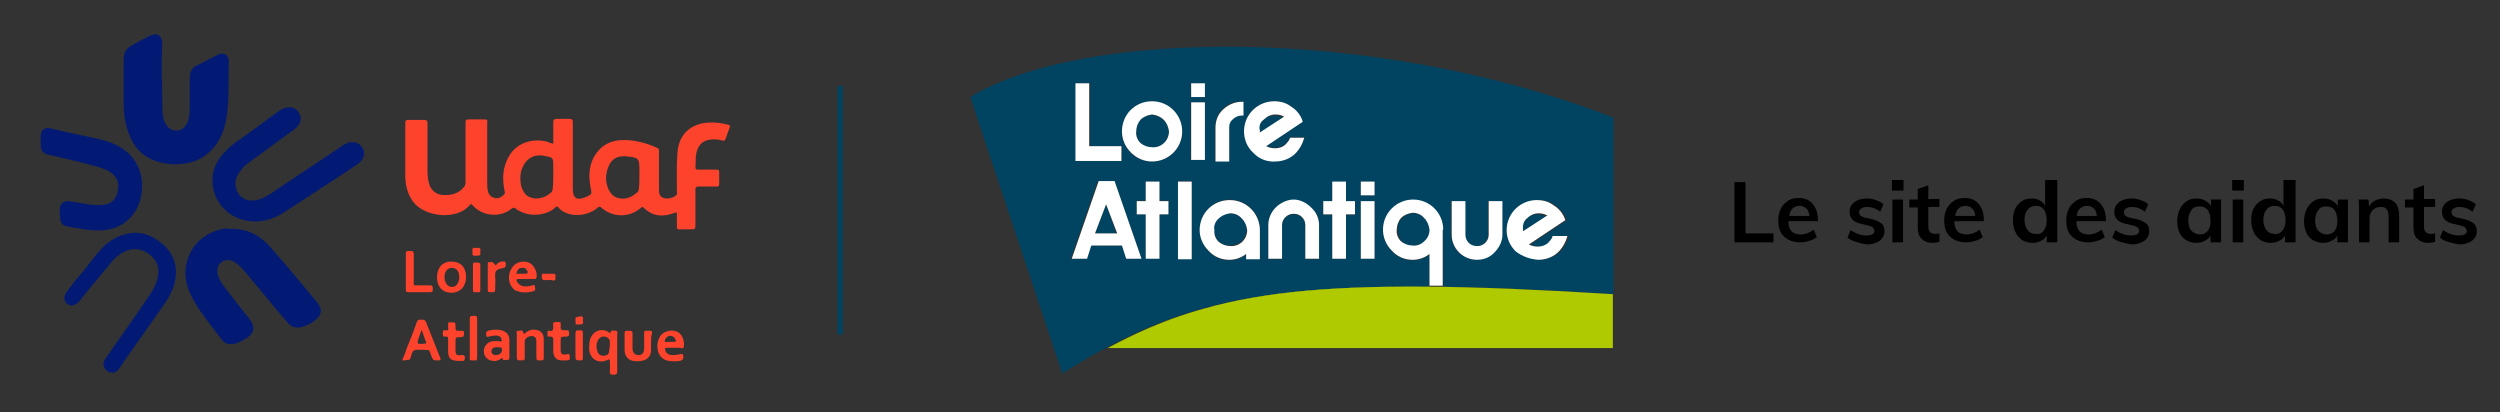 <?xml version="1.0" encoding="utf-8"?>
<!-- Generator: Adobe Illustrator 25.3.1, SVG Export Plug-In . SVG Version: 6.00 Build 0)  -->
<svg version="1.1" id="Calque_1" xmlns="http://www.w3.org/2000/svg" xmlns:xlink="http://www.w3.org/1999/xlink" x="0px" y="0px"
	 viewBox="0 0 473.1 78" style="enable-background:new 0 0 473.1 78;" xml:space="preserve">
<rect x="0" y="0" width="473.1" height="78" fill="#333333" stroke="none"/>
<style type="text/css">
	.st0{fill:none;stroke:#004461;}
	.st1{fill:#004461;}
	.st2{fill:#AFCA00;}
	.st3{fill:#FFFFFF;}
	.st4{enable-background:new    ;}
	.st5{fill:#FD432C;}
	.st6{fill:#021A73;}
</style>
<line id="Ligne_261" class="st0" x1="159" y1="16.3" x2="159" y2="63.3"/>
<g id="Groupe_2895" transform="translate(4704.118 3923.063)">
	<g id="logo-loire-atlantique-rvb" transform="translate(-4517 -3915)">
		<path id="Tracé_695" class="st1" d="M55.7,14.2c-0.5-0.3-1.1-0.4-1.7-0.4c-0.8,0-1.6,0.3-2.2,1C51.3,15.4,51,16.2,51,17v0.4
			L55.7,14.2z"/>
		<path id="Tracé_696" class="st1" d="M105.5,32.9c-0.5-0.3-1.1-0.4-1.7-0.4c-0.8,0-1.6,0.3-2.2,1c-0.6,0.6-0.9,1.4-0.8,2.2v0.4
			L105.5,32.9z"/>
		<path id="Tracé_697" class="st1" d="M30.9,19.9c0.8,0,1.6-0.3,2.2-0.8c0.6-0.6,0.9-1.4,1-2.2c0-0.8-0.3-1.6-1-2.2
			c-0.6-0.6-1.4-0.9-2.2-1c-1.7,0-3.1,1.4-3,3.1c0,0,0,0.1,0,0.1c0,0.8,0.3,1.6,0.8,2.2C29.3,19.6,30.1,19.9,30.9,19.9z"/>
		<path id="Tracé_698" class="st1" d="M80.4,32.3c-1.7,0-3.1,1.4-3,3.1c0,0,0,0.1,0,0.1c0,0.8,0.3,1.6,0.8,2.2
			c0.6,0.6,1.4,0.9,2.2,0.8c0.8,0,1.6-0.3,2.2-0.8c0.6-0.6,0.9-1.4,1-2.2C83.5,33.8,82.1,32.4,80.4,32.3z"/>
		<path id="Tracé_699" class="st1" d="M45.6,38.4c0.8,0,1.6-0.3,2.2-0.8c0.6-0.6,0.9-1.4,1-2.2c0-0.8-0.3-1.6-1-2.2
			c-0.6-0.6-1.4-0.9-2.2-1c-1.7,0-3.1,1.4-3,3.1c0,0,0,0.1,0,0.1c0,0.8,0.3,1.6,0.8,2.2C44,38.1,44.8,38.4,45.6,38.4z"/>
		<path id="Tracé_700" class="st1" d="M83.4,46.2v-6.1c-0.9,0.7-2,1.1-3.2,1.1c-1.5,0-2.9-0.6-3.9-1.7c-2.2-2.2-2.2-5.8,0-8
			c2.2-2.2,5.8-2.2,8,0c1.1,1.1,1.7,2.5,1.7,4v10.7h-0.3c9.3,0.1,19.9,0.6,32.5,1.4V14.2C72.6-3.5,17.5-2.5-3.5,10.3l17.4,52.3
			c2.9-1.8,5.7-3.5,8.6-5l0,0C36.2,50.3,50.5,45.9,83.4,46.2z M100,31.5c1.1-1.1,2.5-1.7,4-1.7c1.1,0,2.3,0.3,3.2,1
			c0.9,0.6,1.6,1.5,2.1,2.5l0.1,0.3l-6.9,4.6c0.5,0.3,1.1,0.4,1.7,0.4c0.8,0,1.6-0.3,2.2-1c0.3-0.3,0.5-0.6,0.6-1h2.8
			c-0.3,1-0.8,2-1.5,2.8c-2.2,2.2-5.8,2.2-8,0c-1.1-1.1-1.7-2.5-1.7-4C98.4,33.9,98.9,32.5,100,31.5L100,31.5z M87.5,30h2.6v6.4
			c0,1.2,1.1,2.2,2.3,2.1c1.2,0,2.1-1,2.1-2.1V30h2.6v6.4c0,1.3-0.6,2.5-1.5,3.3c-1.8,1.8-4.8,1.8-6.7,0c-0.9-0.9-1.4-2.1-1.4-3.3
			V30H87.5z M34,32.5h-1.7v8.3h-2.6v-8.3H28v-2.6h1.7v-3.6h2.6v3.6H34L34,32.5z M38.4,40.9h-2.6V26.2h2.6V40.9z M70.4,26.3H73v2.6
			h-2.6V26.3z M70.4,30H73v10.9h-2.6V30z M63.3,30H65v-3.6h2.6V30h1.7v2.6h-1.7v8.3H65v-8.3h-1.7V30z M62.5,34.6v6.4h-2.6v-6.4
			c0-1.2-1.1-2.2-2.3-2.1c-1.2,0-2.1,1-2.1,2.1v6.4h-2.6v-6.4c0-1.2,0.5-2.4,1.4-3.3c1.6-1.8,4.3-2,6.2-0.5c0.2,0.1,0.3,0.3,0.5,0.5
			C61.9,32,62.5,33.2,62.5,34.6L62.5,34.6z M50,12.8c1.1-1.1,2.5-1.7,4-1.7c1.1,0,2.3,0.3,3.2,1c0.9,0.6,1.6,1.5,2.1,2.5l0.1,0.3
			l-6.9,4.6c0.5,0.3,1.1,0.4,1.7,0.4c0.8,0,1.6-0.3,2.2-1c0.3-0.3,0.5-0.6,0.6-1h2.8c-0.3,1-0.8,2-1.5,2.8c-2.2,2.2-5.8,2.2-8,0
			c-1.1-1.1-1.7-2.5-1.7-4C48.4,15.2,49,13.8,50,12.8z M42.8,16c0-1.3,0.6-2.6,1.5-3.5c0.9-0.9,2.2-1.4,3.5-1.4h0.3v2.6h-0.3
			c-0.6,0-1.2,0.2-1.7,0.7c-0.4,0.4-0.7,0.9-0.7,1.5v6.4h-2.6L42.8,16L42.8,16z M45.6,29.7c3.1,0,5.7,2.5,5.7,5.7c0,0,0,0,0,0v5.5
			h-2.6v-0.8c-0.9,0.7-2,1.1-3.2,1.1c-1.5,0-2.9-0.6-3.9-1.7c-2.2-2.2-2.2-5.8,0-8C42.6,30.4,44.1,29.7,45.6,29.7L45.6,29.7z
			 M38.3,7.7h2.5v2.6h-2.6V7.7H38.3z M38.3,11.3h2.5v10.9h-2.6V11.3L38.3,11.3z M26.9,12.8c2.2-2.2,5.8-2.2,8,0
			c1.1,1.1,1.7,2.5,1.7,4c0,3.1-2.5,5.7-5.7,5.7s-5.7-2.5-5.7-5.7C25.3,15.3,25.9,13.9,26.9,12.8z M16.4,7.7h2.8v11.9h6v2.8h-8.7
			V7.7z M18.4,40.9h-2.9l5.1-14.7h3l5.3,14.7H26l-0.8-2.5h-5.8L18.4,40.9z"/>
		<path id="Tracé_701" class="st1" d="M20.1,36.1h4l-1.9-5.5L20.1,36.1z"/>
		<path id="Tracé_702" class="st2" d="M22.5,57.8h95.6V47.6C62.8,44.2,43.4,46.6,22.5,57.8z"/>
		<path id="Tracé_703" class="st2" d="M118.4,47.6"/>
		<path id="Tracé_704" class="st2" d="M118.1,47.6L118.1,47.6c-12.6-0.8-23.3-1.2-32.5-1.4h-2.2c-32.9-0.3-47.2,4.2-60.9,11.6l0,0
			C43.4,46.6,62.8,44.2,118.1,47.6z"/>
		<path id="Tracé_705" class="st3" d="M30.9,22.5c3.1,0,5.7-2.5,5.7-5.7c0,0,0,0,0,0c0-3.1-2.5-5.7-5.7-5.7s-5.7,2.5-5.7,5.7
			c0,1.5,0.6,2.9,1.7,4C28,21.9,29.4,22.5,30.9,22.5z M28.7,14.6c0.6-0.6,1.4-0.9,2.2-1c0.8,0.1,1.6,0.4,2.2,1
			c0.6,0.6,0.9,1.4,1,2.2c0,1.7-1.4,3.1-3.1,3c0,0-0.1,0-0.1,0c-0.8,0-1.6-0.3-2.2-0.8c-0.6-0.6-0.9-1.4-0.8-2.2
			C27.9,16,28.2,15.2,28.7,14.6z"/>
		<rect id="Rectangle_526" x="38.3" y="11.3" class="st3" width="2.6" height="10.9"/>
		<path id="Tracé_706" class="st3" d="M45.5,16c0-0.6,0.2-1.1,0.7-1.5c0.4-0.4,1-0.7,1.7-0.7h0.3v-2.6h-0.3c-1.3,0-2.5,0.5-3.5,1.4
			c-1,0.9-1.5,2.1-1.5,3.5v6.4h2.6L45.5,16L45.5,16z"/>
		<path id="Tracé_707" class="st3" d="M32.3,26.3h-2.6V30H28v2.5h1.7v8.4h2.6v-8.4H34V30h-1.7V26.3z"/>
		<rect id="Rectangle_527" x="35.8" y="26.3" class="st3" width="2.6" height="14.7"/>
		<path id="Tracé_708" class="st3" d="M41.6,39.4c1,1.1,2.4,1.7,3.9,1.7c1.2,0,2.3-0.4,3.2-1.1v1h2.6v-5.5c0-3.1-2.5-5.7-5.7-5.7
			s-5.7,2.5-5.7,5.7C39.9,36.9,40.5,38.3,41.6,39.4z M43.5,33.3c0.6-0.6,1.4-0.9,2.2-1c0.8,0,1.6,0.3,2.2,1c0.6,0.6,0.9,1.4,1,2.2
			c0,1.7-1.4,3.1-3.1,3c0,0-0.1,0-0.1,0c-0.8,0-1.6-0.3-2.2-0.8c-0.6-0.6-0.9-1.4-0.8-2.2C42.5,34.7,42.9,33.8,43.5,33.3z"/>
		<path id="Tracé_709" class="st3" d="M54.3,31.2c-0.9,0.9-1.4,2.1-1.4,3.3v6.4h2.6v-6.4c0-1.2,1.1-2.2,2.3-2.1
			c1.2,0,2.1,1,2.1,2.1v6.4h2.6v-6.4c0-1.3-0.6-2.5-1.5-3.3c-0.9-0.9-2.1-1.5-3.3-1.5C56.5,29.7,55.2,30.3,54.3,31.2z"/>
		<path id="Tracé_710" class="st3" d="M65,40.9h2.6v-8.4h1.7V30h-1.7v-3.7H65V30h-1.7v2.5H65V40.9z"/>
		<rect id="Rectangle_528" x="70.4" y="30" class="st3" width="2.6" height="10.9"/>
		<rect id="Rectangle_529" x="70.4" y="26.3" class="st3" width="2.6" height="2.6"/>
		<path id="Tracé_711" class="st3" d="M86,35.4c0-3.1-2.5-5.7-5.7-5.7c-3.1,0-5.7,2.5-5.7,5.7c0,1.5,0.6,2.9,1.7,4
			c1,1.1,2.4,1.7,3.9,1.7c1.2,0,2.3-0.4,3.2-1.1V46h2.5V35.4H86z M82.4,37.6c-0.6,0.6-1.4,0.9-2.2,0.8c-0.8,0-1.6-0.3-2.2-0.8
			c-0.6-0.6-0.9-1.4-0.8-2.2c0-0.8,0.3-1.6,0.8-2.2c0.6-0.6,1.4-0.9,2.2-1c0.8,0,1.6,0.3,2.2,1c0.6,0.6,0.9,1.4,1,2.2
			C83.4,36.2,83.1,37,82.4,37.6L82.4,37.6z"/>
		<path id="Tracé_712" class="st3" d="M83.4,46.2L83.4,46.2z"/>
		<path id="Tracé_713" class="st3" d="M92.4,41.1c1.3,0,2.5-0.5,3.3-1.4c0.9-0.9,1.5-2.1,1.5-3.3V30h-2.6v6.4
			c0,1.2-1.1,2.2-2.3,2.1c-1.2,0-2.1-1-2.1-2.1V30h-2.6v6.4c0,1.2,0.5,2.4,1.4,3.3C89.9,40.6,91.1,41.1,92.4,41.1z"/>
		<path id="Tracé_714" class="st3" d="M54.2,22.5c1.5,0,3-0.6,4-1.7c0.7-0.8,1.2-1.7,1.5-2.8H57c-0.1,0.4-0.3,0.7-0.6,1
			c-0.5,0.7-1.4,1-2.2,1c-0.6,0-1.1-0.1-1.7-0.4l6.9-4.6l-0.1-0.4c-0.4-1-1.1-1.9-2.1-2.5c-0.9-0.7-2-1-3.2-1
			c-3.1,0-5.7,2.5-5.7,5.7c0,0,0,0,0,0c0,1.5,0.6,3,1.7,4C51.1,22,52.6,22.6,54.2,22.5z M52,14.6c0.6-0.6,1.4-1,2.2-1
			c0.6,0,1.1,0.1,1.7,0.4l-4.6,3v-0.4C51.1,15.9,51.3,15.1,52,14.6z"/>
		<path id="Tracé_715" class="st3" d="M104,41.1c1.5,0,3-0.6,4-1.7c0.7-0.8,1.2-1.7,1.5-2.8h-2.8c-0.1,0.4-0.3,0.7-0.6,1
			c-0.5,0.7-1.4,1-2.2,1c-0.6,0-1.1-0.1-1.7-0.4l6.9-4.6l-0.1-0.3c-0.4-1-1.1-1.9-2.1-2.5c-0.9-0.7-2-1-3.2-1
			c-3.1,0-5.7,2.5-5.7,5.7c0,1.5,0.6,2.9,1.7,4C101,40.5,102.5,41,104,41.1z M101.8,33.3c0.6-0.6,1.4-1,2.2-1c0.6,0,1.1,0.1,1.7,0.4
			l-4.6,3v-0.4C101,34.6,101.2,33.8,101.8,33.3z"/>
		<path id="Tracé_716" class="st3" d="M25.1,19.6H19V7.7h-2.6v14.7h8.7V19.6z"/>
		<path id="Tracé_717" class="st3" d="M26,40.9h2.9l-5.1-14.7h-3l-5.1,14.7h2.9l0.8-2.5h5.8L26,40.9z M20.1,36.1l2.1-5.5l2.1,5.5
			H20.1z"/>
		<rect id="Rectangle_530" x="38.3" y="7.7" class="st3" width="2.6" height="2.6"/>
	</g>
	<g class="st4">
		<path d="M-4375.9-3888.6h2.1v9.7h5.3v1.7h-7.4V-3888.6z"/>
		<path d="M-4360.1-3881.2h-5.6c0,0.9,0.3,1.5,0.6,1.9c0.4,0.4,1,0.6,1.7,0.6c0.9,0,1.7-0.3,2.5-0.9l0.6,1.4
			c-0.4,0.3-0.9,0.6-1.4,0.7c-0.6,0.2-1.1,0.3-1.7,0.3c-1.3,0-2.4-0.4-3.1-1.1c-0.8-0.7-1.1-1.8-1.1-3.1c0-0.8,0.2-1.6,0.5-2.2
			c0.3-0.6,0.8-1.1,1.4-1.5c0.6-0.4,1.3-0.5,2-0.5c1.1,0,2,0.4,2.6,1.1s1,1.7,1,3V-3881.2z M-4364.9-3883.6
			c-0.3,0.3-0.6,0.8-0.6,1.4h3.8c-0.1-0.6-0.2-1.1-0.6-1.4c-0.3-0.3-0.7-0.5-1.3-0.5S-4364.6-3883.9-4364.9-3883.6z"/>
		<path d="M-4354.5-3878.1l0.6-1.4c0.9,0.6,1.9,1,3,1c0.5,0,0.9-0.1,1.1-0.2c0.3-0.2,0.4-0.4,0.4-0.7c0-0.2-0.1-0.4-0.3-0.6
			s-0.5-0.3-0.9-0.4l-1.3-0.3c-1.5-0.3-2.2-1.1-2.2-2.3c0-0.5,0.1-0.9,0.4-1.3s0.7-0.7,1.2-0.9c0.5-0.2,1.1-0.3,1.7-0.3
			c0.6,0,1.1,0.1,1.7,0.3c0.5,0.2,1,0.4,1.4,0.8l-0.6,1.4c-0.8-0.6-1.6-0.9-2.5-0.9c-0.5,0-0.8,0.1-1.1,0.3
			c-0.3,0.2-0.4,0.4-0.4,0.7c0,0.2,0.1,0.4,0.2,0.6c0.2,0.1,0.4,0.3,0.8,0.4l1.4,0.3c0.8,0.2,1.4,0.5,1.8,0.8s0.6,0.9,0.6,1.5
			c0,0.7-0.3,1.3-0.9,1.8c-0.6,0.4-1.4,0.7-2.4,0.7C-4352.5-3877.1-4353.6-3877.4-4354.5-3878.1z"/>
		<path d="M-4343.9-3889v2h-2.2v-2H-4343.9z M-4346-3885.3h2v8.1h-2V-3885.3z"/>
		<path d="M-4339.2-3883.8v3.6c0,0.9,0.4,1.4,1.3,1.4c0.2,0,0.5,0,0.8-0.1v1.6c-0.4,0.1-0.8,0.2-1.3,0.2c-0.9,0-1.6-0.3-2.1-0.8
			c-0.5-0.5-0.7-1.2-0.7-2.2v-3.7h-1.6v-1.5h1.6v-2l2-0.7v2.6h2.1v1.5H-4339.2z"/>
		<path d="M-4328.7-3881.2h-5.6c0,0.9,0.3,1.5,0.6,1.9c0.4,0.4,1,0.6,1.7,0.6c0.9,0,1.7-0.3,2.5-0.9l0.6,1.4
			c-0.4,0.3-0.9,0.6-1.4,0.7c-0.6,0.2-1.1,0.3-1.7,0.3c-1.3,0-2.4-0.4-3.1-1.1c-0.8-0.7-1.1-1.8-1.1-3.1c0-0.8,0.2-1.6,0.5-2.2
			c0.3-0.6,0.8-1.1,1.4-1.5c0.6-0.4,1.3-0.5,2-0.5c1.1,0,2,0.4,2.6,1.1s1,1.7,1,3V-3881.2z M-4333.5-3883.6
			c-0.3,0.3-0.6,0.8-0.6,1.4h3.8c-0.1-0.6-0.2-1.1-0.6-1.4c-0.3-0.3-0.7-0.5-1.3-0.5S-4333.2-3883.9-4333.5-3883.6z"/>
		<path d="M-4314.8-3889v11.8h-2v-1.3c-0.2,0.4-0.6,0.8-1.1,1c-0.5,0.3-1,0.4-1.6,0.4c-0.7,0-1.3-0.2-1.9-0.5
			c-0.5-0.4-1-0.8-1.3-1.5c-0.3-0.6-0.5-1.4-0.5-2.2s0.1-1.6,0.4-2.2c0.3-0.6,0.7-1.1,1.3-1.5s1.2-0.5,1.9-0.5
			c0.6,0,1.1,0.1,1.5,0.4c0.5,0.2,0.8,0.6,1,1v-4.9H-4314.8z M-4317.4-3879.4c0.4-0.5,0.6-1.1,0.6-2c0-0.8-0.2-1.5-0.5-2
			c-0.4-0.5-0.9-0.7-1.5-0.7c-0.7,0-1.2,0.2-1.6,0.7s-0.6,1.1-0.6,1.9c0,0.8,0.2,1.5,0.6,2c0.4,0.5,0.9,0.7,1.5,0.7
			C-4318.2-3878.7-4317.7-3878.9-4317.4-3879.4z"/>
		<path d="M-4305.6-3881.2h-5.6c0,0.9,0.3,1.5,0.6,1.9c0.4,0.4,1,0.6,1.7,0.6c0.9,0,1.7-0.3,2.5-0.9l0.6,1.4
			c-0.4,0.3-0.9,0.6-1.4,0.7c-0.6,0.2-1.1,0.3-1.7,0.3c-1.3,0-2.4-0.4-3.1-1.1c-0.8-0.7-1.1-1.8-1.1-3.1c0-0.8,0.2-1.6,0.5-2.2
			c0.3-0.6,0.8-1.1,1.4-1.5c0.6-0.4,1.3-0.5,2-0.5c1.1,0,2,0.4,2.6,1.1s1,1.7,1,3V-3881.2z M-4310.5-3883.6
			c-0.3,0.3-0.6,0.8-0.6,1.4h3.8c-0.1-0.6-0.2-1.1-0.6-1.4c-0.3-0.3-0.7-0.5-1.3-0.5S-4310.1-3883.9-4310.5-3883.6z"/>
		<path d="M-4304.4-3878.1l0.6-1.4c0.9,0.6,1.9,1,3,1c0.5,0,0.9-0.1,1.1-0.2c0.3-0.2,0.4-0.4,0.4-0.7c0-0.2-0.1-0.4-0.3-0.6
			s-0.5-0.3-0.9-0.4l-1.3-0.3c-1.5-0.3-2.2-1.1-2.2-2.3c0-0.5,0.1-0.9,0.4-1.3s0.7-0.7,1.2-0.9c0.5-0.2,1.1-0.3,1.7-0.3
			c0.6,0,1.1,0.1,1.7,0.3c0.5,0.2,1,0.4,1.4,0.8l-0.6,1.4c-0.8-0.6-1.6-0.9-2.5-0.9c-0.5,0-0.8,0.1-1.1,0.3
			c-0.3,0.2-0.4,0.4-0.4,0.7c0,0.2,0.1,0.4,0.2,0.6c0.2,0.1,0.4,0.3,0.8,0.4l1.4,0.3c0.8,0.2,1.4,0.5,1.8,0.8s0.6,0.9,0.6,1.5
			c0,0.7-0.3,1.3-0.9,1.8c-0.6,0.4-1.4,0.7-2.4,0.7C-4302.4-3877.1-4303.6-3877.4-4304.4-3878.1z"/>
		<path d="M-4283.8-3885.3v8.1h-2v-1.3c-0.2,0.4-0.6,0.8-1.1,1c-0.5,0.3-1,0.4-1.6,0.4c-0.7,0-1.3-0.2-1.9-0.5
			c-0.5-0.3-1-0.8-1.3-1.5s-0.4-1.4-0.4-2.2s0.2-1.6,0.5-2.2s0.7-1.1,1.3-1.5s1.2-0.5,1.9-0.5c0.6,0,1.1,0.1,1.6,0.4
			c0.5,0.3,0.8,0.6,1.1,1v-1.2H-4283.8z M-4286.3-3879.4c0.4-0.5,0.5-1.1,0.5-1.9c0-0.9-0.2-1.5-0.5-2c-0.4-0.5-0.9-0.7-1.6-0.7
			c-0.7,0-1.2,0.2-1.5,0.7c-0.4,0.5-0.6,1.1-0.6,2c0,0.8,0.2,1.5,0.6,1.9s0.9,0.7,1.6,0.7
			C-4287.2-3878.7-4286.7-3878.9-4286.3-3879.4z"/>
		<path d="M-4279.5-3889v2h-2.2v-2H-4279.5z M-4281.6-3885.3h2v8.1h-2V-3885.3z"/>
		<path d="M-4269.7-3889v11.8h-2v-1.3c-0.2,0.4-0.6,0.8-1.1,1c-0.5,0.3-1,0.4-1.6,0.4c-0.7,0-1.3-0.2-1.9-0.5
			c-0.5-0.4-1-0.8-1.3-1.5c-0.3-0.6-0.5-1.4-0.5-2.2s0.1-1.6,0.4-2.2c0.3-0.6,0.7-1.1,1.3-1.5s1.2-0.5,1.9-0.5
			c0.6,0,1.1,0.1,1.5,0.4c0.5,0.2,0.8,0.6,1,1v-4.9H-4269.7z M-4272.2-3879.4c0.4-0.5,0.6-1.1,0.6-2c0-0.8-0.2-1.5-0.5-2
			c-0.4-0.5-0.9-0.7-1.5-0.7c-0.7,0-1.2,0.2-1.6,0.7s-0.6,1.1-0.6,1.9c0,0.8,0.2,1.5,0.6,2c0.4,0.5,0.9,0.7,1.5,0.7
			C-4273.1-3878.7-4272.6-3878.9-4272.2-3879.4z"/>
		<path d="M-4259.8-3885.3v8.1h-2v-1.3c-0.2,0.4-0.6,0.8-1.1,1c-0.5,0.3-1,0.4-1.6,0.4c-0.7,0-1.3-0.2-1.9-0.5
			c-0.5-0.3-1-0.8-1.3-1.5s-0.4-1.4-0.4-2.2s0.2-1.6,0.5-2.2s0.7-1.1,1.3-1.5s1.2-0.5,1.9-0.5c0.6,0,1.1,0.1,1.6,0.4
			c0.5,0.3,0.8,0.6,1.1,1v-1.2H-4259.8z M-4262.3-3879.4c0.4-0.5,0.5-1.1,0.5-1.9c0-0.9-0.2-1.5-0.5-2c-0.4-0.5-0.9-0.7-1.6-0.7
			c-0.7,0-1.2,0.2-1.5,0.7c-0.4,0.5-0.6,1.1-0.6,2c0,0.8,0.2,1.5,0.6,1.9s0.9,0.7,1.6,0.7
			C-4263.2-3878.7-4262.7-3878.9-4262.3-3879.4z"/>
		<path d="M-4250.1-3882.2v5h-2v-4.9c0-0.6-0.1-1.1-0.4-1.4c-0.2-0.3-0.6-0.4-1.1-0.4c-0.6,0-1.1,0.2-1.5,0.6
			c-0.4,0.4-0.6,0.9-0.6,1.5v4.6h-2v-5.8c0-0.9,0-1.6-0.1-2.3h1.9l0.1,1.3c0.3-0.5,0.7-0.9,1.1-1.1s1-0.4,1.6-0.4
			C-4251.1-3885.5-4250.1-3884.4-4250.1-3882.2z"/>
		<path d="M-4245.4-3883.8v3.6c0,0.9,0.4,1.4,1.3,1.4c0.2,0,0.5,0,0.8-0.1v1.6c-0.4,0.1-0.8,0.2-1.3,0.2c-0.9,0-1.6-0.3-2.1-0.8
			c-0.5-0.5-0.7-1.2-0.7-2.2v-3.7h-1.6v-1.5h1.6v-2l2-0.7v2.6h2.1v1.5H-4245.4z"/>
		<path d="M-4242.4-3878.1l0.6-1.4c0.9,0.6,1.9,1,3,1c0.5,0,0.9-0.1,1.1-0.2c0.3-0.2,0.4-0.4,0.4-0.7c0-0.2-0.1-0.4-0.3-0.6
			s-0.5-0.3-0.9-0.4l-1.3-0.3c-1.5-0.3-2.2-1.1-2.2-2.3c0-0.5,0.1-0.9,0.4-1.3s0.7-0.7,1.2-0.9c0.5-0.2,1.1-0.3,1.7-0.3
			c0.6,0,1.1,0.1,1.7,0.3c0.5,0.2,1,0.4,1.4,0.8l-0.6,1.4c-0.8-0.6-1.6-0.9-2.5-0.9c-0.5,0-0.8,0.1-1.1,0.3
			c-0.3,0.2-0.4,0.4-0.4,0.7c0,0.2,0.1,0.4,0.2,0.6c0.2,0.1,0.4,0.3,0.8,0.4l1.4,0.3c0.8,0.2,1.4,0.5,1.8,0.8s0.6,0.9,0.6,1.5
			c0,0.7-0.3,1.3-0.9,1.8c-0.6,0.4-1.4,0.7-2.4,0.7C-4240.4-3877.1-4241.6-3877.4-4242.4-3878.1z"/>
	</g>
</g>
<g>
	<path class="st5" d="M104.7,27.2c0-1.4,0-2.7,0-4c0-0.5,0.1-0.7,0.7-0.7c0.8,0,1.6,0,2.4,0c0.5,0,0.6,0.2,0.6,0.6
		c0,4.2,0,8.5,0,12.7c0,1.7,0.8,2.2,2.4,1.5c0.1,0,0.2-0.1,0.3-0.1c0.9-0.5,0.9-0.5,0.7-1.5c-0.5-2.5-0.4-4.8,1.2-6.9
		c1.3-1.7,3.1-2.3,5.1-2.3c2.2,0,4.3,0.6,6.3,1.5c0.3,0.1,0.3,0.4,0.3,0.6c0,2.4,0,4.8,0,7.3c0,1,0.3,1.4,1,1.6
		c0.7,0.2,1.9-0.1,2.3-0.6c0.2-0.2,0.1-0.4,0.1-0.6c0-2.4-0.1-4.8,0.1-7.3c0.2-3.5,2.4-5.6,5.9-5.8c1.3-0.1,2.5,0.1,3.7,0.4
		c0.3,0.1,0.4,0.2,0.3,0.5c-0.3,0.7-0.5,1.4-0.8,2.2c-0.1,0.3-0.3,0.4-0.6,0.3c-0.7-0.2-1.4-0.3-2.1-0.2c-1.7,0.1-2.7,1.2-2.9,3.1
		c-0.1,0.7,0,1.4-0.1,2.1c0,0.4,0.1,0.5,0.5,0.5c1.2,0,2.3,0,3.5,0c0.4,0,0.5,0.1,0.5,0.5c0,0.7,0,1.5,0,2.2c0,0.4-0.1,0.5-0.5,0.5
		c-1.1,0-2.2,0-3.3,0c-0.5,0-0.7,0.1-0.7,0.6c0,2.2,0,4.4,0,6.5c0,1,0,1-1,1c-0.7,0-1.4,0-2.1,0c-0.3,0-0.4-0.1-0.4-0.4
		c0-0.8,0-1.6,0-2.4c0-0.4,0-0.5-0.5-0.3c-2.1,0.8-4.1,0.7-5.8-1c-0.3-0.3-0.4,0-0.6,0.1c-1.8,1.5-4.3,1.8-6.4,0.6
		c-0.3-0.2-0.7-0.4-1-0.7c-0.3-0.3-0.4-0.2-0.7,0c-1.7,1.5-4.5,1.8-6.4,0.8c-0.2-0.1-0.4-0.3-0.6-0.4c-0.3-0.2-0.4-0.6-0.7-0.6
		c-0.3,0-0.5,0.4-0.7,0.5c-2,1.4-5.1,1.4-7.1-0.1c-0.3-0.3-0.5-0.2-0.8,0c-2.2,1.8-5.6,1.4-7.4-0.7c-0.3-0.3-0.4-0.1-0.6,0.1
		c-2.4,2.8-8.4,2.2-10.6-0.7c-1.1-1.5-1.5-3.2-1.5-5c0-3.3,0-6.7,0-10c0-0.4,0.2-0.5,0.5-0.5c1,0,2,0,3.1,0c0.5,0,0.6,0.2,0.6,0.6
		c0,3,0,6.1,0,9.1c0,0.9,0.1,1.8,0.4,2.7c0.5,1.1,1.3,1.7,2.5,1.8c1.5,0.1,2.9-0.2,3.9-1.4c0.3-0.3,0.4-0.6,0.4-1
		c0-3.8,0-7.5,0-11.3c0-0.5,0.1-0.6,0.6-0.6c1,0,2,0,3,0c0.5,0,0.6,0.1,0.5,0.6c0,3.8,0,7.6,0,11.4c0,0.6,0,1.2,0.2,1.8
		c0.2,0.6,0.7,1,1.4,1.1c0.7,0.1,1.2-0.3,1.7-0.8c0.1-0.2,0-0.3,0-0.5c-0.5-2.3-0.4-4.5,0.8-6.6c1.4-2.5,4.3-3.5,7.2-2.8
		C103.8,26.9,104.2,27.1,104.7,27.2z M104.7,33.1c0-0.5,0-1.1,0-1.6c0-1.7,0-1.7-1.7-2c-1.9-0.4-3.5,0.5-4.2,2.4
		c-0.4,1-0.4,2.1-0.2,3.2c0.2,0.7,0.5,1.4,1.1,1.9c1.2,0.9,3.2,0.7,4.5-0.5c0.3-0.2,0.4-0.5,0.4-0.9C104.7,34.8,104.7,34,104.7,33.1
		z M121,33.2c0-0.3,0-0.7,0-1c0-2.2-0.1-2.4-2.4-2.6c-1.6-0.2-2.8,0.4-3.4,1.8c-0.7,1.6-0.7,3.2,0.1,4.7c0.6,1.1,1.5,1.5,2.7,1.5
		c1-0.1,1.8-0.5,2.6-1.2c0.2-0.2,0.3-0.4,0.3-0.7C121,34.9,121,34,121,33.2z"/>
	<path class="st6" d="M30.6,14.4c0.2,2.4,0,4.8,0.2,7.2c0.1,0.7,0.2,1.3,0.6,1.9c0.4,0.8,1.1,1.2,2,1.2c0.9,0,1.5-0.5,1.9-1.2
		c0.5-0.9,0.6-2,0.6-3c0-1.9,0-3.8,0-5.7c0-1.2,0.4-2,1.5-2.5c1.3-0.6,2.5-1.3,3.7-1.9c1.2-0.6,2.2-0.1,2.2,1.2
		c-0.1,3.5,0.1,7-0.4,10.5c-0.5,3.2-1.8,5.9-4.6,7.7c-3.2,2-9.2,1.8-12.1-1.4c-1.4-1.6-2.1-3.5-2.5-5.5c-0.3-1.3-0.3-2.7-0.3-4
		c0-2.6,0-5.2,0-7.8c0-1.1,0.5-1.9,1.5-2.5c1.1-0.6,2.2-1.2,3.4-1.8c1.4-0.7,2.4-0.1,2.4,1.4C30.6,10.3,30.6,12.4,30.6,14.4z"/>
	<path class="st6" d="M43.9,43.3c3,0,5.4,1.3,7.3,3.5c3,3.4,5.9,6.9,8.8,10.4c1.1,1.3,0.9,2.5-0.5,3.5c-0.6,0.5-1.3,0.8-2.1,1.1
		c-1.2,0.4-2.3,0.2-3.1-0.9c-2.6-3-5.1-6.1-7.7-9.2c-0.6-0.7-1.2-1.4-1.9-1.9c-0.7-0.5-1.3-0.7-2.2-0.5c-1.1,0.4-1.6,1.4-1.3,2.7
		c0.3,1,0.9,1.8,1.5,2.6c1.5,1.9,2.9,3.8,4.4,5.6c0.2,0.3,0.4,0.6,0.6,0.9c0.4,1,0.3,1.8-0.5,2.5c-0.8,0.6-1.7,1.1-2.6,1.4
		c-1.1,0.3-2.1,0.1-2.7-0.8c-2-2.7-4.2-5.2-5.7-8.2c-1.1-2.2-1.5-4.5-0.7-6.9c1.1-3.4,3.7-5.2,7.1-5.9
		C42.9,43.3,43.4,43.3,43.9,43.3z"/>
	<path class="st6" d="M40.2,34.1c0-2.2,1-4,2.5-5.5c1.3-1.4,3-2.4,4.5-3.5c1.8-1.3,3.5-2.6,5.3-3.9c0.6-0.5,1.3-0.8,2.1-0.9
		c1-0.1,1.7,0.5,2.1,1.3c0.4,0.8,0.2,1.5-0.3,2.2c-0.3,0.4-0.7,0.7-1,0.9c-2.7,2-5.5,4-8.2,6c-0.7,0.5-1.4,1.1-1.9,1.9
		c-0.9,1.3-1,2.7-0.2,4c0.8,1.2,2.1,1.6,3.7,1.2c0.9-0.2,1.7-0.7,2.5-1.2c4.4-3,8.9-5.9,13.3-8.9c0.4-0.3,0.8-0.5,1.3-0.7
		c1.1-0.3,2.1,0,2.7,1c0.5,0.8,0.4,1.8-0.4,2.6c-0.5,0.6-1.3,0.9-1.9,1.4c-4.1,2.7-8.3,5.4-12.4,8.1c-2.3,1.5-4.8,2.2-7.5,1.6
		C42.7,40.9,40.2,37.8,40.2,34.1z"/>
	<path class="st6" d="M19.1,43.6c-2,0.1-3.6-0.3-5.1-0.5c-0.5-0.1-1-0.2-1.5-0.3c-0.7-0.2-1.1-0.7-1.1-1.4c0-0.5-0.1-1.1-0.1-1.6
		c0-1.3,0.7-1.9,2.1-1.7c1,0.2,1.9,0.3,2.9,0.5c1.2,0.2,2.4,0.3,3.6,0.1c1.2-0.2,2-1,2.3-2.2c0.3-1.3,0.3-2.5-0.8-3.5
		c-1.1-1-2.5-1.3-3.9-1.7c-2.6-0.7-5.2-1.3-7.8-1.9C8,29.1,7.7,28.6,7.7,27c0-0.4,0-0.8,0-1.2c0-1.2,0.7-1.8,1.9-1.5
		c2.1,0.5,4.2,1,6.3,1.4c1.7,0.4,3.5,0.7,5.1,1.3c2.8,1.1,4.8,2.9,5.6,5.9c0.9,3.5-0.2,8.1-4.3,10C21.1,43.4,19.9,43.6,19.1,43.6z"
		/>
	<path class="st6" d="M33.3,51.5c0,2.2-0.8,3.9-1.9,5.6c-2.5,3.6-5,7.2-7.6,10.8c-0.4,0.6-0.8,1.2-1.2,1.8c-0.6,0.9-1.5,1.1-2.3,0.5
		c-0.8-0.6-1-1.4-0.3-2.4c2.7-3.9,5.5-7.8,8.2-11.8c0.8-1.2,1.5-2.4,1.7-3.8c0.3-1.7-0.3-3.1-1.7-4.1c-1.5-1.1-3.1-1.3-4.8-0.4
		c-1.1,0.6-2,1.4-2.7,2.4c-1.9,2.3-3.8,4.5-5.6,6.8c-0.4,0.5-0.9,0.9-1.6,0.9c-1.2-0.1-1.7-1.4-1-2.4c1.1-1.5,2.3-3,3.5-4.4
		c1-1.2,1.9-2.5,2.9-3.6c1.3-1.5,2.9-2.6,4.9-3.1c2.7-0.7,5.1,0.2,7.1,2C32.5,47.7,33.3,49.5,33.3,51.5z"/>
	<path class="st5" d="M76.1,68.2c0.3-0.7,0.6-1.4,0.8-2.1c0.7-1.7,1.4-3.5,2-5.2c0.2-0.5,0.6-0.4,0.9-0.4c0.4,0,0.6,0,0.8,0.4
		c0.9,2.3,1.8,4.5,2.7,6.8c0.2,0.5,0,0.5-0.4,0.5c-1,0-0.9,0-1.3-0.9c-0.5-1.3-0.1-1-1.6-1.1c-0.5,0-1.2-0.1-1.6,0.1
		c-0.5,0.2-0.5,0.9-0.7,1.4c-0.1,0.3-0.3,0.5-0.6,0.4C76.8,68.2,76.5,68.2,76.1,68.2z M79.8,62.4c-0.2,0.5-0.3,0.8-0.4,1.1
		c-0.6,1.7-0.6,1.7,1.2,1.5c0,0,0,0,0.1-0.1C80.4,64.1,80.1,63.4,79.8,62.4z"/>
	<path class="st5" d="M115.5,63.1c0.1-0.8,0.6-0.5,1-0.5c0.5,0,0.3,0.4,0.3,0.6c0,2.4,0,4.7,0,7.1c0,0.6-0.3,0.6-0.7,0.6
		c-0.4,0-0.7,0-0.7-0.5c0.1-0.7,0-1.4,0-2.1c0-0.3-0.1-0.4-0.4-0.2c-1.9,0.9-3.4-0.3-3.5-2c0-0.5,0-1.1,0.1-1.6
		C112,62.6,114,61.8,115.5,63.1z M115.4,65.5c0-0.3,0-0.6,0-0.9c0-0.2-0.1-0.4-0.2-0.5c-0.7-0.7-1.7-0.5-2.1,0.4
		c-0.3,0.7-0.3,1.4,0,2.1c0.2,0.6,0.8,0.8,1.3,0.7c0.7-0.1,0.9-0.4,0.9-1.2C115.4,65.8,115.4,65.6,115.4,65.5z"/>
	<path class="st5" d="M95.1,67.7c-0.6,0.4-1.1,0.7-1.8,0.6c-0.9-0.1-1.5-0.6-1.7-1.4c-0.2-1,0.3-1.8,1.1-2.2
		c0.6-0.2,1.3-0.2,1.9-0.1c0.4,0.1,0.4-0.1,0.3-0.4c-0.1-0.5-0.5-0.7-1-0.7c-0.5,0-1,0.1-1.4,0.2c-0.3,0.1-0.4,0.1-0.5-0.3
		c-0.1-0.6,0.2-0.8,0.7-0.9c0.7-0.1,1.4-0.2,2.2,0c1,0.3,1.5,0.9,1.5,1.9c0,1.1,0,2.2,0,3.3c0,0.3-0.1,0.4-0.4,0.4
		C95.6,68.1,95.1,68.4,95.1,67.7z M94.1,65.7c-0.8,0-1.1,0.3-1.1,0.8c0,0.4,0.3,0.7,0.8,0.7c0.7,0,1.2-0.4,1.2-1
		C95,65.5,94.4,65.8,94.1,65.7z"/>
	<path class="st5" d="M99.5,52.8c-0.5,0-0.9,0-1.4,0c-0.4,0-0.4,0.2-0.3,0.4c0.2,0.5,0.7,0.9,1.4,1c0.5,0,1,0,1.5-0.2
		c0.2,0,0.5-0.2,0.5,0.1c0,0.3,0.3,0.8-0.2,1c-1.1,0.3-2.2,0.4-3.3-0.1c0,0,0,0-0.1,0c-1.2-0.7-1.7-2.5-0.9-4
		c0.6-1.3,2.1-1.8,3.4-1.3c1,0.4,1.7,2,1.4,2.9c-0.1,0.2-0.2,0.2-0.4,0.2C100.4,52.8,100,52.8,99.5,52.8z M97.7,51.8
		c0.6,0,1.1,0,1.7,0c0.5,0,0.5-0.2,0.4-0.5c-0.2-0.4-0.5-0.7-1-0.6C98.1,50.7,97.9,51.1,97.7,51.8z"/>
	<path class="st5" d="M82.7,52.5c0-1.8,1-3,2.7-3c1.8,0,2.8,1.1,2.8,2.9c0,1.8-1.1,3-2.8,3C83.8,55.4,82.7,54.3,82.7,52.5z
		 M86.9,52.7c0-0.4,0-0.7-0.1-1c-0.2-0.7-0.7-1-1.3-1c-0.6,0-1,0.3-1.3,1c-0.1,0.5-0.1,0.9,0,1.4c0.2,0.7,0.7,1.2,1.3,1.2
		c0.6,0,1.1-0.4,1.3-1.1C86.9,52.9,86.9,52.7,86.9,52.7z"/>
	<path class="st5" d="M127.6,65.8c-0.5,0-0.9,0-1.4,0c-0.4,0-0.4,0.2-0.3,0.5c0.2,0.7,0.8,0.9,1.4,0.9c0.5,0,1.1-0.1,1.6-0.2
		c0.3-0.1,0.3,0,0.4,0.3c0.1,0.6-0.1,0.9-0.7,1c-0.7,0.1-1.3,0.1-2,0c-1.4-0.2-2.2-1.3-2.2-2.8c0-0.7,0.2-1.4,0.6-2
		c0.8-0.9,2.1-1.2,3.2-0.7c0.9,0.4,1.4,1.8,1.2,2.8c0,0.3-0.2,0.3-0.4,0.3C128.6,65.8,128.1,65.8,127.6,65.8z M126.8,64.7
		c0.2,0,0.5,0,0.7,0c0.5,0,0.5-0.2,0.3-0.5c-0.3-0.7-1.2-0.9-1.7-0.3c-0.2,0.2-0.3,0.4-0.3,0.7c0.1,0.2,0.4,0.1,0.6,0.1
		C126.6,64.7,126.7,64.7,126.8,64.7z"/>
	<path class="st5" d="M99.2,63.2c0.6-0.6,1.3-0.9,2.1-0.8c1,0.1,1.6,0.7,1.6,1.7c0,1.2,0,2.4,0,3.7c0,0.3-0.1,0.4-0.4,0.4
		c-1,0-1,0.1-1-1c0-0.9,0-1.7,0-2.6c0-0.7-0.3-1-0.9-1c-0.7,0-1.3,0.5-1.3,1c0,1,0,2,0,3.1c0,0.4-0.1,0.5-0.5,0.5c-1,0-1,0-1-0.9
		c0-1.4,0-2.7,0-4.1c0-0.2-0.2-0.6,0.3-0.6c0.3,0,0.9-0.3,0.9,0.4C99.1,63.1,99.1,63.1,99.2,63.2z"/>
	<path class="st5" d="M123.2,64.7c0,0.5,0,1.1,0,1.6c0,0.9-0.5,1.6-1.4,1.9c-0.7,0.2-1.3,0.2-2,0.1c-1-0.2-1.6-1-1.6-2.1
		c0-1,0-2,0-3.1c0-0.4,0.1-0.5,0.5-0.5c0,0,0,0,0.1,0c0.9,0,0.9,0,0.9,0.8c0,0.8,0,1.6,0,2.5c0,0.8,0.4,1.3,1.1,1.3
		c0.7,0,1.1-0.4,1.1-1.3c0-0.9,0-1.9,0-2.8c0-0.4,0.1-0.6,0.5-0.5c0.2,0,0.3,0,0.5,0c0.4-0.1,0.5,0.1,0.5,0.5
		C123.2,63.6,123.2,64.1,123.2,64.7z"/>
	<path class="st5" d="M76.8,51.4c0-1.1,0-2.2,0-3.4c0-0.4,0.1-0.5,0.5-0.5c1,0,1,0,1,0.9c0,1.6,0,3.2,0,4.8c0,0.9-0.1,0.8,0.8,0.8
		c0.8,0,1.5,0,2.3,0c0.5,0,0.5,0.3,0.5,0.6c0,0.3,0.1,0.7-0.5,0.7c-1.4,0-2.8,0-4.1,0c-0.4,0-0.5-0.1-0.5-0.5
		C76.8,53.6,76.8,52.5,76.8,51.4z"/>
	<path class="st5" d="M104.7,65.5c0-0.3,0-0.5,0-0.8c0-0.6,0.1-1.1-0.8-1c-0.5,0.1-0.2-0.4-0.3-0.7c0-0.2,0-0.5,0.3-0.4
		c0.8,0.2,0.8-0.3,0.8-0.9c0-0.2-0.2-0.6,0.2-0.7c0.3-0.1,0.7-0.1,1.1,0c0.2,0,0.1,0.3,0.1,0.5c0,1,0,1,1,1c0.4,0,0.6,0,0.6,0.6
		c0,0.5-0.1,0.6-0.6,0.6c-1,0-1,0-1,1c0,0.5,0,0.9,0,1.4c0,0.9,0.2,1,1,1c0.2,0,0.6-0.4,0.7,0.2c0.1,0.8,0,0.9-0.6,0.9
		c-0.3,0-0.6,0-0.9,0c-1,0-1.5-0.6-1.6-1.6C104.7,66.3,104.7,65.9,104.7,65.5C104.7,65.5,104.7,65.5,104.7,65.5z"/>
	<path class="st5" d="M86.9,68.3c-1.7,0-2.1-0.5-2.1-2c0-0.7,0-1.4,0-2.1c0-0.4-0.1-0.6-0.5-0.5c-0.5,0.1-0.5-0.2-0.5-0.6
		c0-0.4,0-0.7,0.5-0.6c0.5,0.1,0.6-0.1,0.5-0.5c0-0.1,0-0.3,0-0.4c-0.1-0.5,0.1-0.7,0.6-0.6c0.8,0,0.8,0,0.8,0.8
		c0,0.8,0,0.8,0.9,0.8c0.4,0,0.8-0.1,0.7,0.6c0,0.5-0.2,0.6-0.6,0.6c-1,0-1,0-1,1c0,0.5,0,1,0,1.5c0,0.8,0.2,1,1,0.9
		c0.7-0.1,0.9,0.2,0.7,0.9c-0.1,0.2-0.2,0.2-0.3,0.2C87.2,68.3,87,68.3,86.9,68.3z"/>
	<path class="st5" d="M90.3,64c0,1.2,0,2.4,0,3.7c0,0.4-0.1,0.6-0.5,0.5c-0.2,0-0.4,0-0.6,0c-0.3,0-0.3-0.1-0.3-0.3
		c0-2.6,0-5.1,0-7.7c0-0.2,0.1-0.3,0.3-0.4c1.1-0.1,1.1-0.1,1.1,1C90.3,61.9,90.3,63,90.3,64z"/>
	<path class="st5" d="M93.8,50.2c0.4-0.5,1-0.8,1.6-0.7c0.2,0,0.3,0.1,0.3,0.3c0,0.8,0.1,0.8-0.8,1c-0.7,0.1-1.3,0.4-1.2,1.4
		c0.1,0.9,0,1.7,0,2.6c0,0.4-0.1,0.5-0.5,0.5c-0.2,0-0.4,0-0.5,0c-0.3,0-0.4-0.1-0.4-0.4c0-1.6,0-3.3,0-4.9c0-0.2,0-0.4,0.2-0.4
		c0.3,0.1,0.7-0.2,0.9,0.2C93.7,50,93.6,50.1,93.8,50.2z"/>
	<path class="st5" d="M90.9,52.5c0,0.8,0,1.5,0,2.3c0,0.4-0.1,0.6-0.5,0.5c-0.2,0-0.3,0-0.5,0c-0.3,0-0.4-0.1-0.4-0.4
		c0-1.6,0-3.2,0-4.8c0-0.3,0.1-0.5,0.4-0.4c0.2,0,0.3,0,0.5,0c0.4,0,0.5,0.1,0.5,0.5C90.9,50.9,90.9,51.7,90.9,52.5z"/>
	<path class="st5" d="M110.3,65.4c0,0.8,0,1.5,0,2.3c0,0.3,0,0.5-0.4,0.5c-1,0-1,0-1-1c0-1.4,0-2.7,0-4.1c0-0.5,0.2-0.6,0.6-0.6
		c0.8,0,0.8,0,0.8,0.8C110.3,64.1,110.3,64.8,110.3,65.4C110.3,65.4,110.3,65.4,110.3,65.4z"/>
	<path class="st5" d="M103.8,53c-0.2,0-0.4,0-0.6,0c-0.5,0.1-0.6-0.1-0.7-0.6c0-0.5,0.1-0.7,0.7-0.6c0.5,0,1,0,1.5,0
		c0.6,0,0.4,0.4,0.4,0.7c0,0.3,0.1,0.6-0.4,0.6C104.3,52.9,104,53,103.8,53z"/>
	<path class="st5" d="M90.9,47.6c0,0.9,0.1,0.7-0.9,0.8c-0.9,0.1-0.5-0.6-0.6-0.9c-0.1-0.9,0.5-0.5,0.9-0.6
		C91.1,46.8,90.9,47.3,90.9,47.6z"/>
	<path class="st5" d="M110.3,60.7c0.2,0.7-0.2,0.7-0.7,0.7c-0.9,0-0.6,0.1-0.7-0.8c-0.1-0.7,0.3-0.6,0.8-0.7
		C110.3,59.7,110.4,60.1,110.3,60.7z"/>
</g>
</svg>
